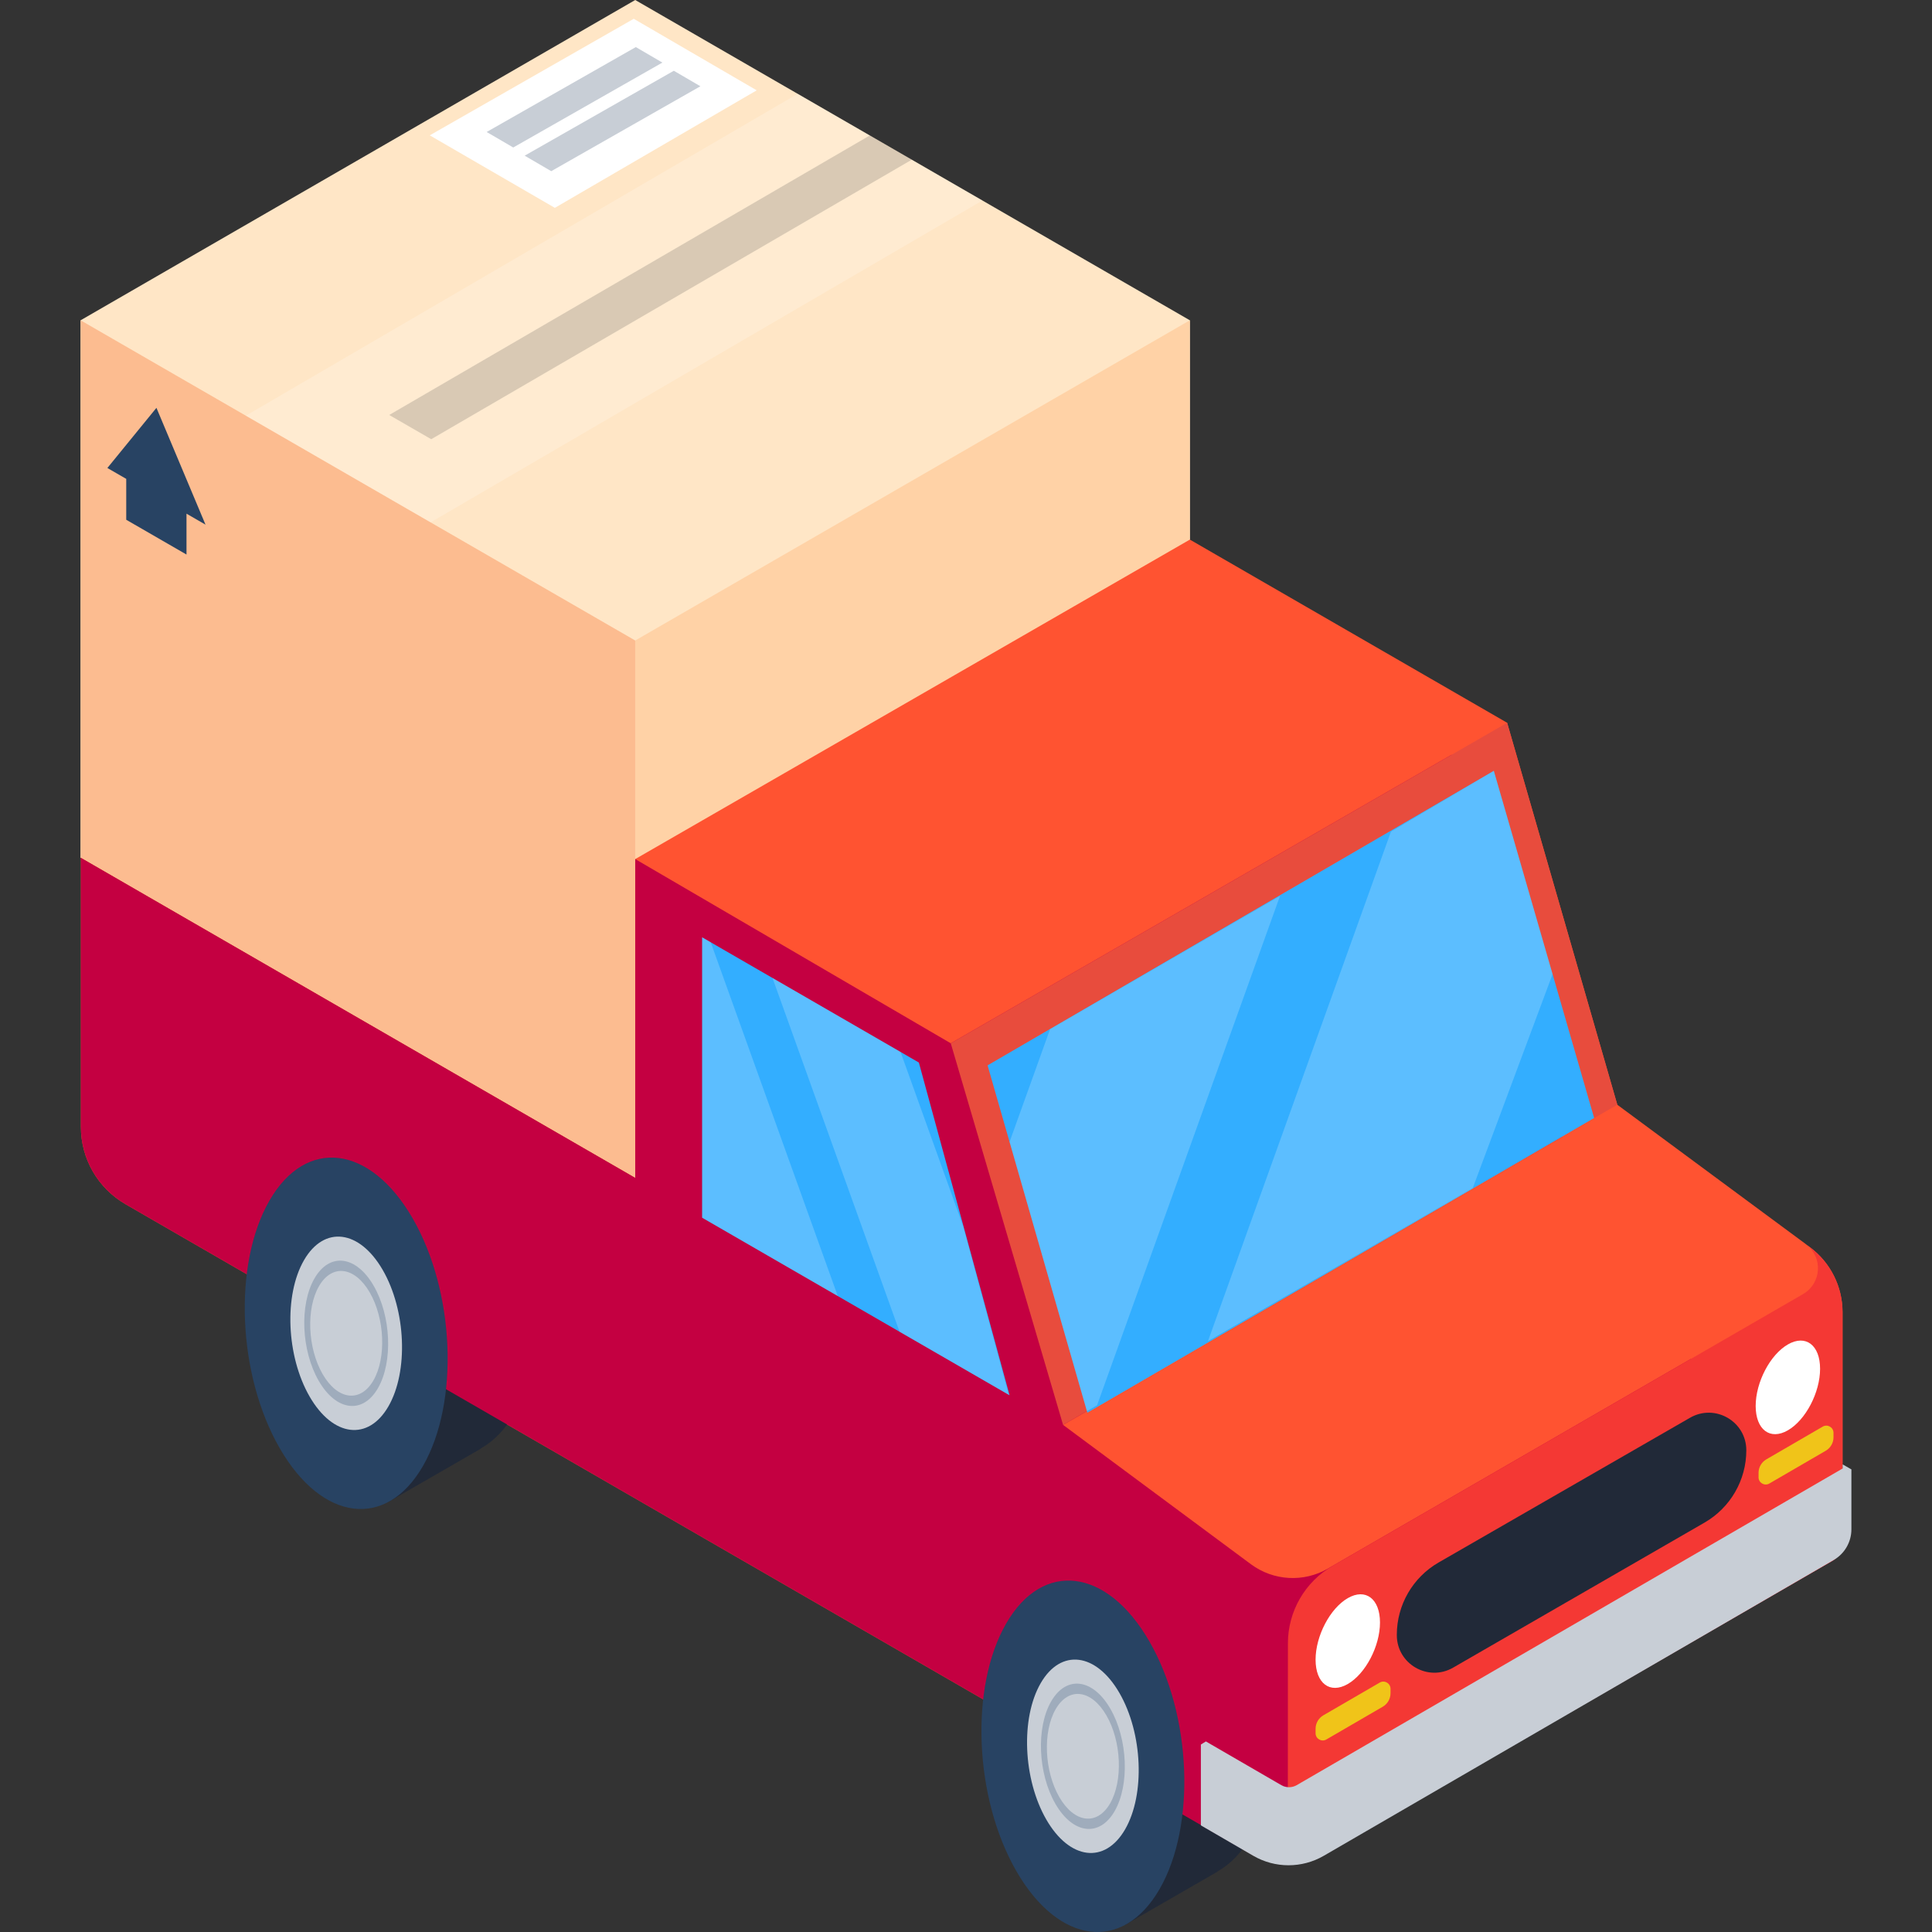 <?xml version="1.0" encoding="iso-8859-1"?>
<!-- Generator: Adobe Illustrator 19.0.0, SVG Export Plug-In . SVG Version: 6.00 Build 0)  -->
<svg version="1.1" id="Capa_1" xmlns="http://www.w3.org/2000/svg" xmlns:xlink="http://www.w3.org/1999/xlink" x="0px" y="0px"
	 viewBox="0 0 512 512" style="enable-background:new 0 0 512 512;" xml:space="preserve">
<rect x="0" y="0" width="512" height="512" fill="#333333" stroke="none"/>
<polygon style="fill:#FFE6C6;" points="168.341,0 21.359,84.882 21.359,227.299 168.341,312.159 315.324,227.299 315.324,84.882 "/>
<polygon style="fill:#FFD2A6;" points="315.324,227.299 168.341,312.159 168.341,169.742 315.324,84.882 "/>
<polygon style="fill:#FCBC90;" points="21.359,227.299 168.341,312.159 168.341,169.742 21.359,84.882 "/>
<polygon style="fill:#284363;" points="41.459,108.08 28.455,124.022 33.453,126.907 33.453,137.74 49.423,146.96 49.423,136.128 
	54.462,139.037 "/>
<polygon style="fill:#FFFFFF;" points="167.95,4.979 113.892,35.869 147.043,55.081 200.535,23.94 "/>
<g>
	<polygon style="fill:#C8CED6;" points="168.495,12.477 175.539,16.586 136.014,39.088 128.97,34.979 	"/>
	<polygon style="fill:#C8CED6;" points="178.567,18.752 185.611,22.861 146.086,45.363 139.042,41.254 	"/>
</g>
<g style="opacity:0.2;">
	<polygon style="fill:#FFFFFF;" points="211.4,24.866 65.151,110.165 114.109,138.431 260.353,53.136 	"/>
</g>
<g style="opacity:0.2;">
	<polygon style="fill:#424242;" points="241.671,42.299 114.28,116.395 103.143,109.974 230.535,35.879 	"/>
</g>
<path style="fill:#FF5331;" d="M479.602,330.488l-0.865-0.641l0.001,0.001c-0.057-0.044-0.106-0.095-0.165-0.139l-49.97-36.939
	l-29.197-101.227l-20.565-11.873l-1.337-0.772l-62.181-35.9L168.34,227.667v84.493L21.435,227.337v71.298
	c0,8.448,4.505,16.255,11.819,20.483l135.087,77.991l164.273,94.843l8.667,0.485v0.399l2.58-0.255l4.551,0.255l1.471-0.849l0,0
	l135.408-78.178c0.001,0,0.002-0.001,0.003-0.002l0.518-0.299c0.337-0.195,0.607-0.455,0.812-0.754
	c1.053-1.102,1.669-2.577,1.669-4.144v-59.72v-0.927v-0.217C488.293,340.941,485.069,334.539,479.602,330.488z M477.888,342.909
	c0.003-0.001,0.005-0.003,0.008-0.005C477.893,342.906,477.891,342.908,477.888,342.909L477.888,342.909z"/>
<g>
	<path style="fill:#212938;" d="M105.071,294.447l0.052,0.078c9.23-4.75,20.388,0.183,28.529,14.283
		c11.224,19.44,12.443,48.849,2.723,65.685c-2.554,4.423-5.616,7.504-8.936,9.341l-0.006,0.075l-24.57,14.156L80.63,308.558
		L105.071,294.447z"/>
	<path style="fill:#212938;" d="M300.299,406.541l0.052,0.078c9.23-4.75,20.388,0.183,28.529,14.283
		c11.224,19.441,12.443,48.849,2.723,65.685c-2.554,4.424-5.616,7.504-8.936,9.341l-0.006,0.075l-24.57,14.156l-22.233-89.506
		L300.299,406.541z"/>
</g>
<path style="fill:#C40041;" d="M486.541,409.81l-38.433-49.691l-96.218,55.585c-6.417,3.708-14.423,3.249-20.376-1.165
	l-49.789-36.929l132.16-76.338l-29.181-101.259L251.961,276.48l-83.619-48.814v84.493L21.435,227.337v71.298
	c0,8.448,4.505,16.255,11.819,20.483l135.087,77.991l164.273,94.843l15.798,0.884l137.4-79.328
	C487.125,412.75,487.468,411.009,486.541,409.81z"/>
<polygon style="fill:#E84C3D;" points="428.605,292.77 399.408,191.543 251.961,276.48 281.725,377.61 "/>
<g>
	<polygon style="fill:#33AEFF;" points="186.076,248.4 243.508,281.583 267.547,369.766 186.076,322.704 	"/>
	<polygon style="fill:#33AEFF;" points="261.718,282.331 288.16,374.378 422.462,296.276 395.876,204.274 	"/>
</g>
<path style="fill:#284363;" d="M304.575,434.949c11.224,19.441,12.443,48.849,2.723,65.685c-9.72,16.836-26.699,14.725-37.923-4.716
	s-12.443-48.849-2.723-65.685S293.351,415.509,304.575,434.949z"/>
<path style="fill:#C8CED6;" d="M296.661,448.657c6.177,10.699,6.848,26.884,1.499,36.149c-5.349,9.266-14.694,8.104-20.871-2.595
	s-6.848-26.884-1.498-36.149C281.139,436.796,290.484,437.958,296.661,448.657z"/>
<path style="fill:#9FACBC;" d="M294.252,452.829c4.641,8.039,5.145,20.199,1.126,27.16c-4.019,6.962-11.04,6.089-15.681-1.95
	s-5.145-20.199-1.126-27.16C282.59,443.917,289.611,444.79,294.252,452.829z"/>
<path style="fill:#C8CED6;" d="M293.22,454.617c3.983,6.898,4.415,17.333,0.966,23.308c-3.449,5.974-9.474,5.225-13.456-1.673
	c-3.983-6.898-4.415-17.333-0.966-23.308C283.212,446.969,289.237,447.718,293.22,454.617z"/>
<path style="fill:#284363;" d="M109.346,322.855c11.224,19.44,12.443,48.848,2.723,65.684s-26.699,14.725-37.923-4.716
	s-12.443-48.849-2.723-65.685C81.144,301.303,98.122,303.415,109.346,322.855z"/>
<path style="fill:#C8CED6;" d="M101.432,336.563c6.177,10.699,6.848,26.884,1.498,36.149c-5.35,9.266-14.694,8.103-20.871-2.596
	s-6.848-26.883-1.499-36.149C85.911,324.702,95.255,325.864,101.432,336.563z"/>
<path style="fill:#9FACBC;" d="M99.024,340.735c4.641,8.038,5.145,20.198,1.126,27.16c-4.019,6.961-11.04,6.089-15.681-1.95
	s-5.145-20.199-1.126-27.16C87.362,331.823,94.383,332.696,99.024,340.735z"/>
<path style="fill:#C8CED6;" d="M97.992,342.522c3.983,6.898,4.415,17.334,0.966,23.308s-9.474,5.225-13.457-1.673
	s-4.415-17.334-0.966-23.308C87.984,334.875,94.009,335.624,97.992,342.522z"/>
<path style="fill:#F43834;" d="M479.602,330.488l-0.865-0.641l0.001,0.001c4.385,3.424,3.97,10.211-0.843,13.056
	c-0.002,0.001-0.004,0.003-0.007,0.005h-0.001c-0.021,0.013-0.039,0.028-0.061,0.041L353.15,414.975
	c-7.323,4.236-11.835,12.052-11.84,20.512l-0.031,57.349l8.602-0.849l135.408-78.178c1.857-1.073,3.002-3.054,3.002-5.199v-59.72
	v-0.927v-0.217C488.293,340.941,485.069,334.539,479.602,330.488z"/>
<g>
	<path style="fill:#F0C419;" d="M365.651,445.898l-14.944,8.676c-1.277,0.737-2.064,2.1-2.064,3.575v1.187
		c0,1.463,1.584,2.378,2.851,1.646l14.945-8.682c1.277-0.738,2.063-2.1,2.063-3.574v-1.18
		C368.501,446.081,366.918,445.167,365.651,445.898z"/>
	<path style="fill:#F0C419;" d="M483.044,378.068l-14.944,8.676c-1.277,0.737-2.064,2.1-2.064,3.575v1.187
		c0,1.463,1.584,2.378,2.851,1.646l14.945-8.682c1.277-0.738,2.063-2.1,2.063-3.575v-1.18
		C485.895,378.251,484.311,377.336,483.044,378.068z"/>
</g>
<g style="opacity:0.2;">
	<polygon style="fill:#FFFFFF;" points="204.721,259.173 238.393,352.925 267.352,369.653 255.287,325.09 238.654,278.778 	"/>
</g>
<g style="opacity:0.2;">
	<polygon style="fill:#FFFFFF;" points="188.347,249.713 187.848,249.424 186.076,248.401 186.076,322.704 222.02,343.468 	"/>
</g>
<path style="fill:#212938;" d="M381.258,414.069l66.621-38.35c6.633-3.818,14.913,0.969,14.913,8.622l0,0
	c0,7.906-4.219,15.211-11.068,19.162l-66.631,38.44c-6.633,3.827-14.921-0.96-14.921-8.618v-0.084
	C370.172,425.328,374.399,418.017,381.258,414.069z"/>
<g>
	<path style="fill:#FFFFFF;" d="M365.711,429.977c0,6.284-3.821,13.585-8.534,16.306c-4.713,2.721-8.534-0.167-8.534-6.452
		c0-6.284,3.821-13.585,8.534-16.306C361.89,420.804,365.711,423.692,365.711,429.977z"/>
	<path style="fill:#FFFFFF;" d="M482.341,362.742c0,6.284-3.821,13.585-8.534,16.306c-4.713,2.721-8.534-0.167-8.534-6.452
		s3.821-13.585,8.534-16.306S482.341,356.457,482.341,362.742z"/>
</g>
<path style="fill:#C8CED6;" d="M490.641,389.403v15.883c0,3.356-1.79,6.456-4.696,8.134l-135.162,78.401
	c-5.772,3.333-12.887,3.325-18.652-0.021l-13.887-8.059v-21.419l0,0l1.325-0.826l19.989,11.586c1.262,0.732,2.819,0.733,4.082,0.003
	l144.682-83.922v-1.084L490.641,389.403"/>
<g style="opacity:0.2;">
	<polygon style="fill:#FFFFFF;" points="390.274,314.911 411.448,258.159 395.876,204.274 368.628,220.361 320.115,355.435 	"/>
</g>
<g style="opacity:0.2;">
	<polygon style="fill:#FFFFFF;" points="290.736,372.405 339.222,237.407 278.281,272.73 267.547,302.62 288.04,373.962 	"/>
</g>
<g>
</g>
<g>
</g>
<g>
</g>
<g>
</g>
<g>
</g>
<g>
</g>
<g>
</g>
<g>
</g>
<g>
</g>
<g>
</g>
<g>
</g>
<g>
</g>
<g>
</g>
<g>
</g>
<g>
</g>
</svg>

